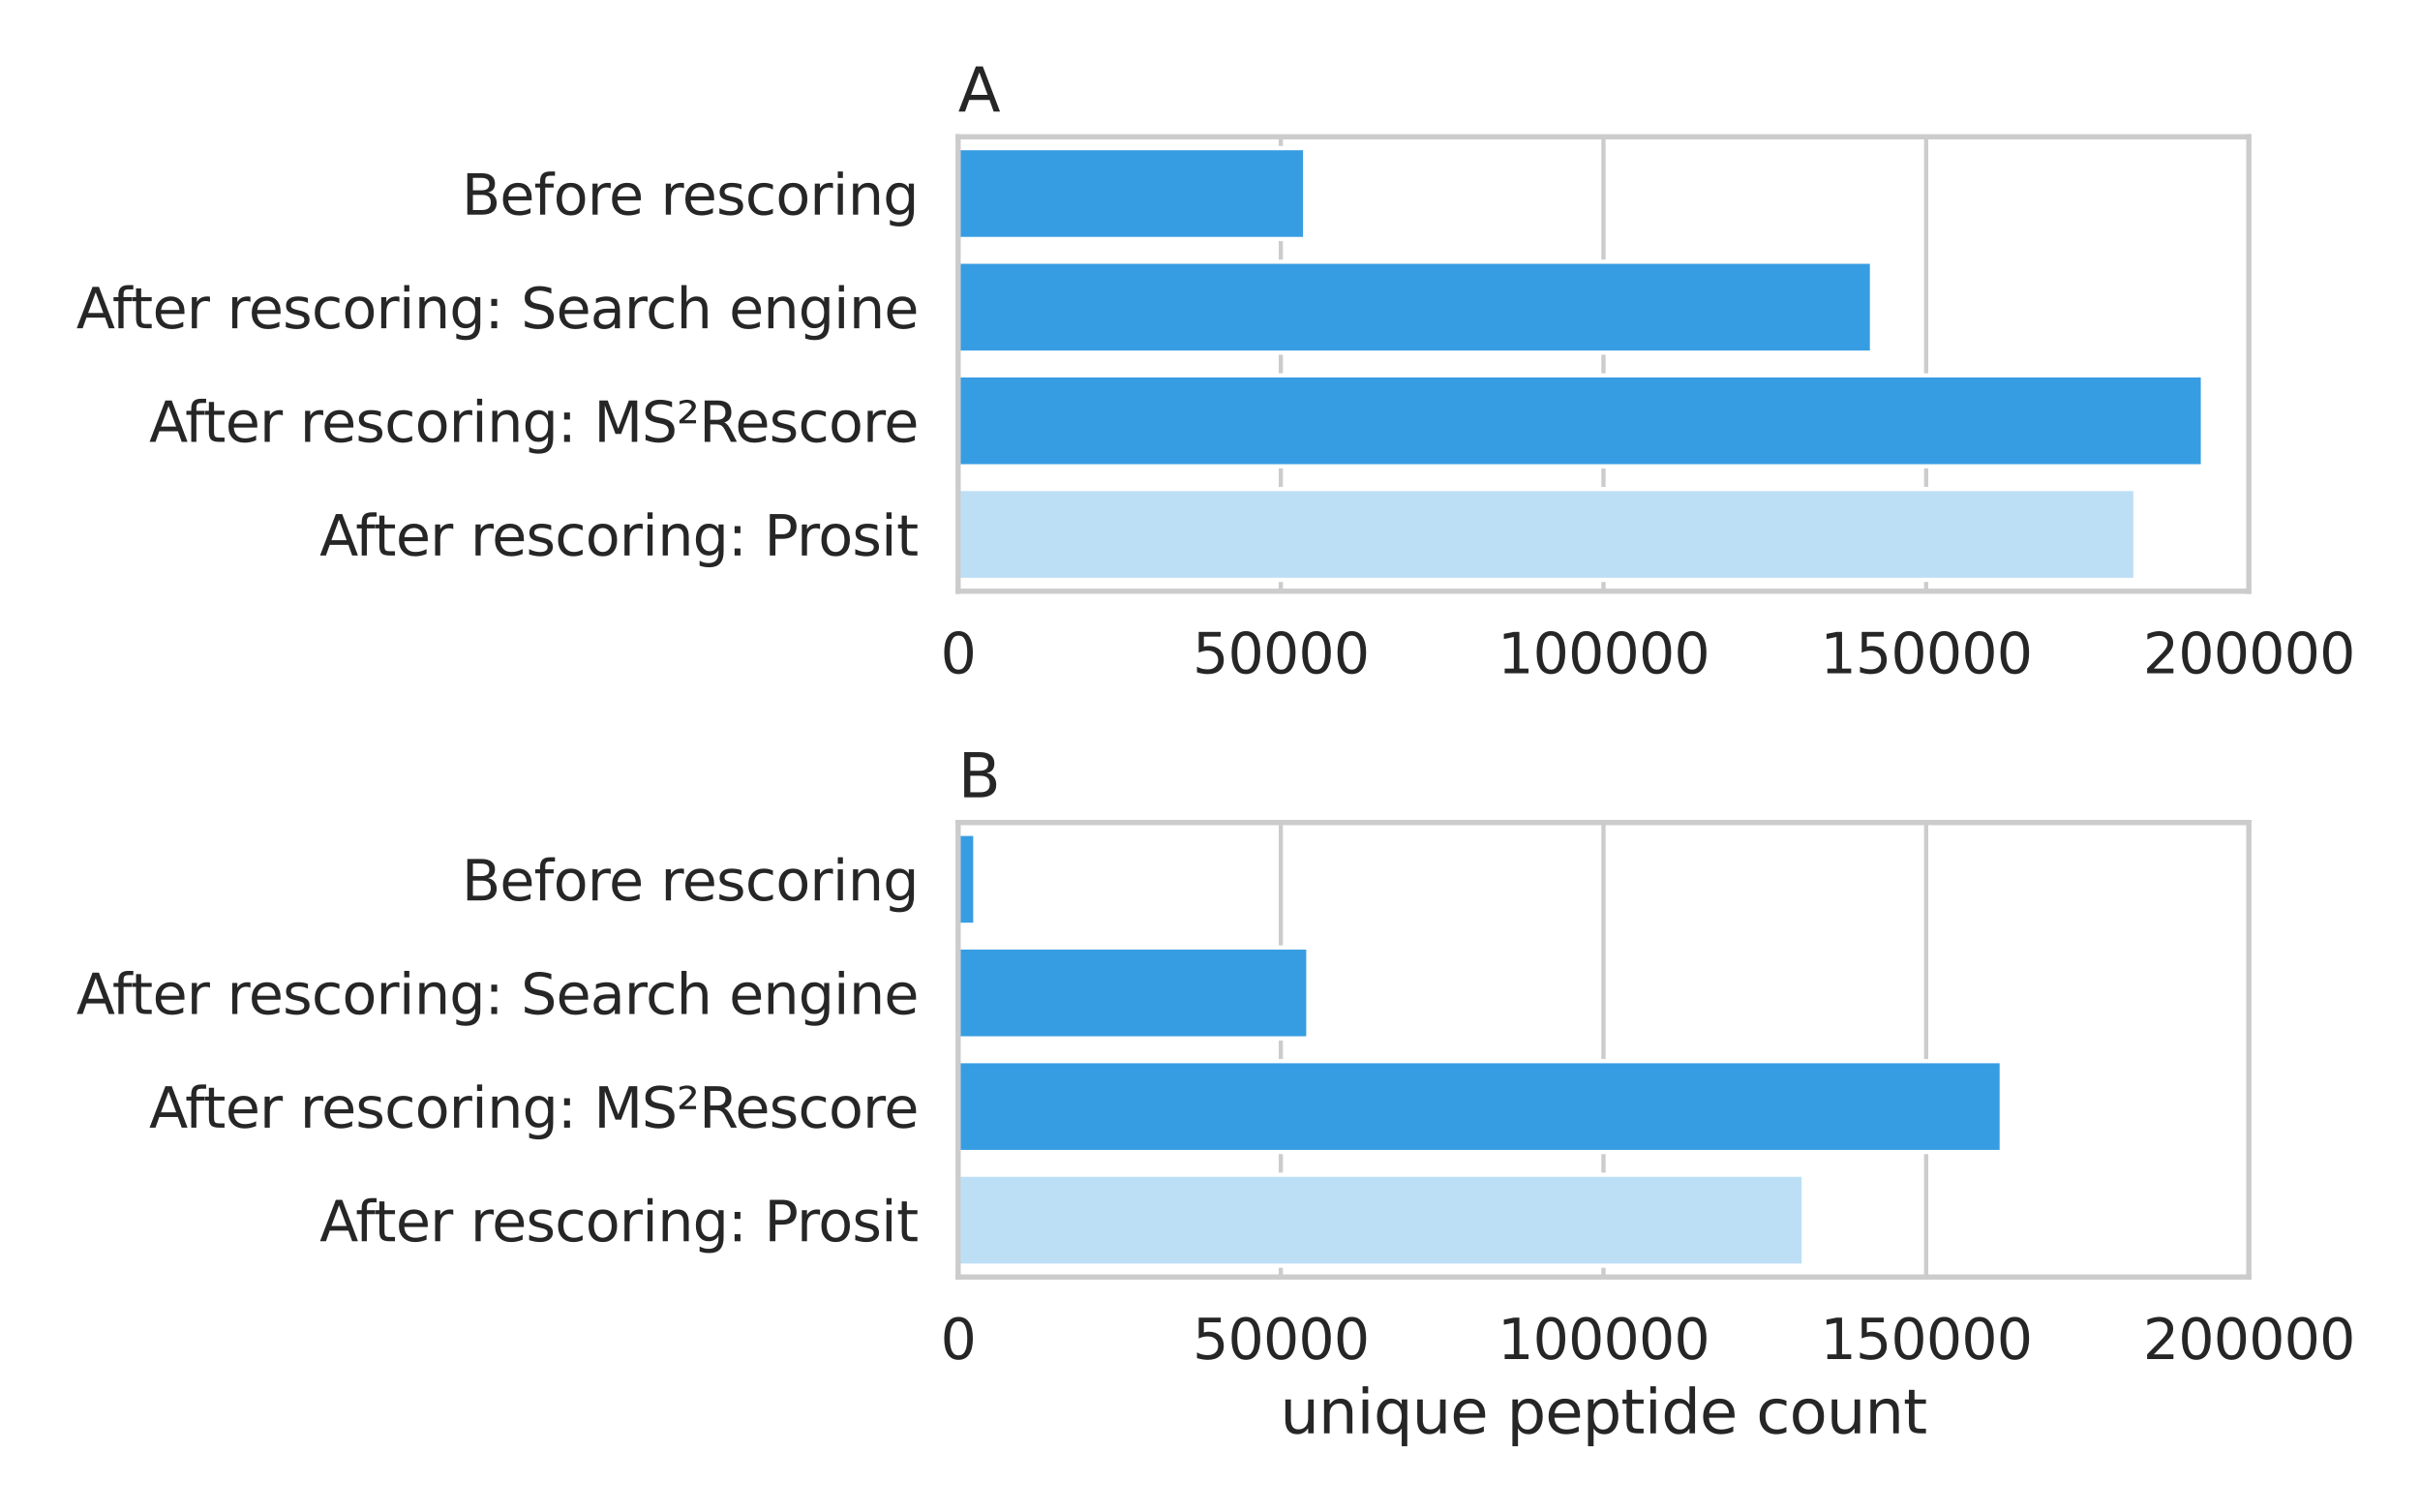 <?xml version="1.0" encoding="utf-8" standalone="no"?>
<!DOCTYPE svg PUBLIC "-//W3C//DTD SVG 1.1//EN"
  "http://www.w3.org/Graphics/SVG/1.1/DTD/svg11.dtd">
<svg height="360pt" version="1.1" viewBox="0 0 576 360" width="576pt" xmlns="http://www.w3.org/2000/svg" xmlns:xlink="http://www.w3.org/1999/xlink">
 <defs>
  <style type="text/css">*{stroke-linecap:butt;stroke-linejoin:round;}</style>
 </defs>
 <g id="figure_1">
  <g id="patch_1">
   <path d="M 0 360 
L 576 360 
L 576 0 
L 0 0 
z
" style="fill:#ffffff;"/>
  </g>
  <g id="axes_1">
   <g id="patch_2">
    <path d="M 228.052 140.724 
L 535.26 140.724 
L 535.26 32.552 
L 228.052 32.552 
z
" style="fill:#ffffff;"/>
   </g>
   <g id="matplotlib.axis_1">
    <g id="xtick_1">
     <g id="line2d_1">
      <path clip-path="url(#pf152db2049)" d="M 228.052 140.724 
L 228.052 32.552 
" style="fill:none;stroke:#cccccc;stroke-linecap:round;"/>
     </g>
     <g id="text_1">
      <!-- 0 -->
      <g style="fill:#262626;" transform="translate(223.853 160.254)scale(0.132 -0.132)">
       <defs>
        <path d="M 2034 4250 
Q 1547 4250 1301 3770 
Q 1056 3291 1056 2328 
Q 1056 1369 1301 889 
Q 1547 409 2034 409 
Q 2525 409 2770 889 
Q 3016 1369 3016 2328 
Q 3016 3291 2770 3770 
Q 2525 4250 2034 4250 
z
M 2034 4750 
Q 2819 4750 3233 4129 
Q 3647 3509 3647 2328 
Q 3647 1150 3233 529 
Q 2819 -91 2034 -91 
Q 1250 -91 836 529 
Q 422 1150 422 2328 
Q 422 3509 836 4129 
Q 1250 4750 2034 4750 
z
" id="DejaVuSans-30" transform="scale(0.016)"/>
       </defs>
       <use xlink:href="#DejaVuSans-30"/>
      </g>
     </g>
    </g>
    <g id="xtick_2">
     <g id="line2d_2">
      <path clip-path="url(#pf152db2049)" d="M 304.854 140.724 
L 304.854 32.552 
" style="fill:none;stroke:#cccccc;stroke-linecap:round;"/>
     </g>
     <g id="text_2">
      <!-- 50000 -->
      <g style="fill:#262626;" transform="translate(283.858 160.254)scale(0.132 -0.132)">
       <defs>
        <path d="M 691 4666 
L 3169 4666 
L 3169 4134 
L 1269 4134 
L 1269 2991 
Q 1406 3038 1543 3061 
Q 1681 3084 1819 3084 
Q 2600 3084 3056 2656 
Q 3513 2228 3513 1497 
Q 3513 744 3044 326 
Q 2575 -91 1722 -91 
Q 1428 -91 1123 -41 
Q 819 9 494 109 
L 494 744 
Q 775 591 1075 516 
Q 1375 441 1709 441 
Q 2250 441 2565 725 
Q 2881 1009 2881 1497 
Q 2881 1984 2565 2268 
Q 2250 2553 1709 2553 
Q 1456 2553 1204 2497 
Q 953 2441 691 2322 
L 691 4666 
z
" id="DejaVuSans-35" transform="scale(0.016)"/>
       </defs>
       <use xlink:href="#DejaVuSans-35"/>
       <use x="63.623" xlink:href="#DejaVuSans-30"/>
       <use x="127.246" xlink:href="#DejaVuSans-30"/>
       <use x="190.869" xlink:href="#DejaVuSans-30"/>
       <use x="254.492" xlink:href="#DejaVuSans-30"/>
      </g>
     </g>
    </g>
    <g id="xtick_3">
     <g id="line2d_3">
      <path clip-path="url(#pf152db2049)" d="M 381.656 140.724 
L 381.656 32.552 
" style="fill:none;stroke:#cccccc;stroke-linecap:round;"/>
     </g>
     <g id="text_3">
      <!-- 100000 -->
      <g style="fill:#262626;" transform="translate(356.461 160.254)scale(0.132 -0.132)">
       <defs>
        <path d="M 794 531 
L 1825 531 
L 1825 4091 
L 703 3866 
L 703 4441 
L 1819 4666 
L 2450 4666 
L 2450 531 
L 3481 531 
L 3481 0 
L 794 0 
L 794 531 
z
" id="DejaVuSans-31" transform="scale(0.016)"/>
       </defs>
       <use xlink:href="#DejaVuSans-31"/>
       <use x="63.623" xlink:href="#DejaVuSans-30"/>
       <use x="127.246" xlink:href="#DejaVuSans-30"/>
       <use x="190.869" xlink:href="#DejaVuSans-30"/>
       <use x="254.492" xlink:href="#DejaVuSans-30"/>
       <use x="318.115" xlink:href="#DejaVuSans-30"/>
      </g>
     </g>
    </g>
    <g id="xtick_4">
     <g id="line2d_4">
      <path clip-path="url(#pf152db2049)" d="M 458.458 140.724 
L 458.458 32.552 
" style="fill:none;stroke:#cccccc;stroke-linecap:round;"/>
     </g>
     <g id="text_4">
      <!-- 150000 -->
      <g style="fill:#262626;" transform="translate(433.263 160.254)scale(0.132 -0.132)">
       <use xlink:href="#DejaVuSans-31"/>
       <use x="63.623" xlink:href="#DejaVuSans-35"/>
       <use x="127.246" xlink:href="#DejaVuSans-30"/>
       <use x="190.869" xlink:href="#DejaVuSans-30"/>
       <use x="254.492" xlink:href="#DejaVuSans-30"/>
       <use x="318.115" xlink:href="#DejaVuSans-30"/>
      </g>
     </g>
    </g>
    <g id="xtick_5">
     <g id="line2d_5">
      <path clip-path="url(#pf152db2049)" d="M 535.26 140.724 
L 535.26 32.552 
" style="fill:none;stroke:#cccccc;stroke-linecap:round;"/>
     </g>
     <g id="text_5">
      <!-- 200000 -->
      <g style="fill:#262626;" transform="translate(510.065 160.254)scale(0.132 -0.132)">
       <defs>
        <path d="M 1228 531 
L 3431 531 
L 3431 0 
L 469 0 
L 469 531 
Q 828 903 1448 1529 
Q 2069 2156 2228 2338 
Q 2531 2678 2651 2914 
Q 2772 3150 2772 3378 
Q 2772 3750 2511 3984 
Q 2250 4219 1831 4219 
Q 1534 4219 1204 4116 
Q 875 4013 500 3803 
L 500 4441 
Q 881 4594 1212 4672 
Q 1544 4750 1819 4750 
Q 2544 4750 2975 4387 
Q 3406 4025 3406 3419 
Q 3406 3131 3298 2873 
Q 3191 2616 2906 2266 
Q 2828 2175 2409 1742 
Q 1991 1309 1228 531 
z
" id="DejaVuSans-32" transform="scale(0.016)"/>
       </defs>
       <use xlink:href="#DejaVuSans-32"/>
       <use x="63.623" xlink:href="#DejaVuSans-30"/>
       <use x="127.246" xlink:href="#DejaVuSans-30"/>
       <use x="190.869" xlink:href="#DejaVuSans-30"/>
       <use x="254.492" xlink:href="#DejaVuSans-30"/>
       <use x="318.115" xlink:href="#DejaVuSans-30"/>
      </g>
     </g>
    </g>
   </g>
   <g id="matplotlib.axis_2">
    <g id="ytick_1">
     <g id="text_6">
      <!-- Before rescoring -->
      <g style="fill:#262626;" transform="translate(109.902 51.088)scale(0.132 -0.132)">
       <defs>
        <path d="M 1259 2228 
L 1259 519 
L 2272 519 
Q 2781 519 3026 730 
Q 3272 941 3272 1375 
Q 3272 1813 3026 2020 
Q 2781 2228 2272 2228 
L 1259 2228 
z
M 1259 4147 
L 1259 2741 
L 2194 2741 
Q 2656 2741 2882 2914 
Q 3109 3088 3109 3444 
Q 3109 3797 2882 3972 
Q 2656 4147 2194 4147 
L 1259 4147 
z
M 628 4666 
L 2241 4666 
Q 2963 4666 3353 4366 
Q 3744 4066 3744 3513 
Q 3744 3084 3544 2831 
Q 3344 2578 2956 2516 
Q 3422 2416 3680 2098 
Q 3938 1781 3938 1306 
Q 3938 681 3513 340 
Q 3088 0 2303 0 
L 628 0 
L 628 4666 
z
" id="DejaVuSans-42" transform="scale(0.016)"/>
        <path d="M 3597 1894 
L 3597 1613 
L 953 1613 
Q 991 1019 1311 708 
Q 1631 397 2203 397 
Q 2534 397 2845 478 
Q 3156 559 3463 722 
L 3463 178 
Q 3153 47 2828 -22 
Q 2503 -91 2169 -91 
Q 1331 -91 842 396 
Q 353 884 353 1716 
Q 353 2575 817 3079 
Q 1281 3584 2069 3584 
Q 2775 3584 3186 3129 
Q 3597 2675 3597 1894 
z
M 3022 2063 
Q 3016 2534 2758 2815 
Q 2500 3097 2075 3097 
Q 1594 3097 1305 2825 
Q 1016 2553 972 2059 
L 3022 2063 
z
" id="DejaVuSans-65" transform="scale(0.016)"/>
        <path d="M 2375 4863 
L 2375 4384 
L 1825 4384 
Q 1516 4384 1395 4259 
Q 1275 4134 1275 3809 
L 1275 3500 
L 2222 3500 
L 2222 3053 
L 1275 3053 
L 1275 0 
L 697 0 
L 697 3053 
L 147 3053 
L 147 3500 
L 697 3500 
L 697 3744 
Q 697 4328 969 4595 
Q 1241 4863 1831 4863 
L 2375 4863 
z
" id="DejaVuSans-66" transform="scale(0.016)"/>
        <path d="M 1959 3097 
Q 1497 3097 1228 2736 
Q 959 2375 959 1747 
Q 959 1119 1226 758 
Q 1494 397 1959 397 
Q 2419 397 2687 759 
Q 2956 1122 2956 1747 
Q 2956 2369 2687 2733 
Q 2419 3097 1959 3097 
z
M 1959 3584 
Q 2709 3584 3137 3096 
Q 3566 2609 3566 1747 
Q 3566 888 3137 398 
Q 2709 -91 1959 -91 
Q 1206 -91 779 398 
Q 353 888 353 1747 
Q 353 2609 779 3096 
Q 1206 3584 1959 3584 
z
" id="DejaVuSans-6f" transform="scale(0.016)"/>
        <path d="M 2631 2963 
Q 2534 3019 2420 3045 
Q 2306 3072 2169 3072 
Q 1681 3072 1420 2755 
Q 1159 2438 1159 1844 
L 1159 0 
L 581 0 
L 581 3500 
L 1159 3500 
L 1159 2956 
Q 1341 3275 1631 3429 
Q 1922 3584 2338 3584 
Q 2397 3584 2469 3576 
Q 2541 3569 2628 3553 
L 2631 2963 
z
" id="DejaVuSans-72" transform="scale(0.016)"/>
        <path id="DejaVuSans-20" transform="scale(0.016)"/>
        <path d="M 2834 3397 
L 2834 2853 
Q 2591 2978 2328 3040 
Q 2066 3103 1784 3103 
Q 1356 3103 1142 2972 
Q 928 2841 928 2578 
Q 928 2378 1081 2264 
Q 1234 2150 1697 2047 
L 1894 2003 
Q 2506 1872 2764 1633 
Q 3022 1394 3022 966 
Q 3022 478 2636 193 
Q 2250 -91 1575 -91 
Q 1294 -91 989 -36 
Q 684 19 347 128 
L 347 722 
Q 666 556 975 473 
Q 1284 391 1588 391 
Q 1994 391 2212 530 
Q 2431 669 2431 922 
Q 2431 1156 2273 1281 
Q 2116 1406 1581 1522 
L 1381 1569 
Q 847 1681 609 1914 
Q 372 2147 372 2553 
Q 372 3047 722 3315 
Q 1072 3584 1716 3584 
Q 2034 3584 2315 3537 
Q 2597 3491 2834 3397 
z
" id="DejaVuSans-73" transform="scale(0.016)"/>
        <path d="M 3122 3366 
L 3122 2828 
Q 2878 2963 2633 3030 
Q 2388 3097 2138 3097 
Q 1578 3097 1268 2742 
Q 959 2388 959 1747 
Q 959 1106 1268 751 
Q 1578 397 2138 397 
Q 2388 397 2633 464 
Q 2878 531 3122 666 
L 3122 134 
Q 2881 22 2623 -34 
Q 2366 -91 2075 -91 
Q 1284 -91 818 406 
Q 353 903 353 1747 
Q 353 2603 823 3093 
Q 1294 3584 2113 3584 
Q 2378 3584 2631 3529 
Q 2884 3475 3122 3366 
z
" id="DejaVuSans-63" transform="scale(0.016)"/>
        <path d="M 603 3500 
L 1178 3500 
L 1178 0 
L 603 0 
L 603 3500 
z
M 603 4863 
L 1178 4863 
L 1178 4134 
L 603 4134 
L 603 4863 
z
" id="DejaVuSans-69" transform="scale(0.016)"/>
        <path d="M 3513 2113 
L 3513 0 
L 2938 0 
L 2938 2094 
Q 2938 2591 2744 2837 
Q 2550 3084 2163 3084 
Q 1697 3084 1428 2787 
Q 1159 2491 1159 1978 
L 1159 0 
L 581 0 
L 581 3500 
L 1159 3500 
L 1159 2956 
Q 1366 3272 1645 3428 
Q 1925 3584 2291 3584 
Q 2894 3584 3203 3211 
Q 3513 2838 3513 2113 
z
" id="DejaVuSans-6e" transform="scale(0.016)"/>
        <path d="M 2906 1791 
Q 2906 2416 2648 2759 
Q 2391 3103 1925 3103 
Q 1463 3103 1205 2759 
Q 947 2416 947 1791 
Q 947 1169 1205 825 
Q 1463 481 1925 481 
Q 2391 481 2648 825 
Q 2906 1169 2906 1791 
z
M 3481 434 
Q 3481 -459 3084 -895 
Q 2688 -1331 1869 -1331 
Q 1566 -1331 1297 -1286 
Q 1028 -1241 775 -1147 
L 775 -588 
Q 1028 -725 1275 -790 
Q 1522 -856 1778 -856 
Q 2344 -856 2625 -561 
Q 2906 -266 2906 331 
L 2906 616 
Q 2728 306 2450 153 
Q 2172 0 1784 0 
Q 1141 0 747 490 
Q 353 981 353 1791 
Q 353 2603 747 3093 
Q 1141 3584 1784 3584 
Q 2172 3584 2450 3431 
Q 2728 3278 2906 2969 
L 2906 3500 
L 3481 3500 
L 3481 434 
z
" id="DejaVuSans-67" transform="scale(0.016)"/>
       </defs>
       <use xlink:href="#DejaVuSans-42"/>
       <use x="68.604" xlink:href="#DejaVuSans-65"/>
       <use x="130.127" xlink:href="#DejaVuSans-66"/>
       <use x="165.332" xlink:href="#DejaVuSans-6f"/>
       <use x="226.514" xlink:href="#DejaVuSans-72"/>
       <use x="265.377" xlink:href="#DejaVuSans-65"/>
       <use x="326.9" xlink:href="#DejaVuSans-20"/>
       <use x="358.688" xlink:href="#DejaVuSans-72"/>
       <use x="397.551" xlink:href="#DejaVuSans-65"/>
       <use x="459.074" xlink:href="#DejaVuSans-73"/>
       <use x="511.174" xlink:href="#DejaVuSans-63"/>
       <use x="566.154" xlink:href="#DejaVuSans-6f"/>
       <use x="627.336" xlink:href="#DejaVuSans-72"/>
       <use x="668.449" xlink:href="#DejaVuSans-69"/>
       <use x="696.232" xlink:href="#DejaVuSans-6e"/>
       <use x="759.611" xlink:href="#DejaVuSans-67"/>
      </g>
     </g>
    </g>
    <g id="ytick_2">
     <g id="text_7">
      <!-- After rescoring: Search engine -->
      <g style="fill:#262626;" transform="translate(18.162 78.131)scale(0.132 -0.132)">
       <defs>
        <path d="M 2188 4044 
L 1331 1722 
L 3047 1722 
L 2188 4044 
z
M 1831 4666 
L 2547 4666 
L 4325 0 
L 3669 0 
L 3244 1197 
L 1141 1197 
L 716 0 
L 50 0 
L 1831 4666 
z
" id="DejaVuSans-41" transform="scale(0.016)"/>
        <path d="M 1172 4494 
L 1172 3500 
L 2356 3500 
L 2356 3053 
L 1172 3053 
L 1172 1153 
Q 1172 725 1289 603 
Q 1406 481 1766 481 
L 2356 481 
L 2356 0 
L 1766 0 
Q 1100 0 847 248 
Q 594 497 594 1153 
L 594 3053 
L 172 3053 
L 172 3500 
L 594 3500 
L 594 4494 
L 1172 4494 
z
" id="DejaVuSans-74" transform="scale(0.016)"/>
        <path d="M 750 794 
L 1409 794 
L 1409 0 
L 750 0 
L 750 794 
z
M 750 3309 
L 1409 3309 
L 1409 2516 
L 750 2516 
L 750 3309 
z
" id="DejaVuSans-3a" transform="scale(0.016)"/>
        <path d="M 3425 4513 
L 3425 3897 
Q 3066 4069 2747 4153 
Q 2428 4238 2131 4238 
Q 1616 4238 1336 4038 
Q 1056 3838 1056 3469 
Q 1056 3159 1242 3001 
Q 1428 2844 1947 2747 
L 2328 2669 
Q 3034 2534 3370 2195 
Q 3706 1856 3706 1288 
Q 3706 609 3251 259 
Q 2797 -91 1919 -91 
Q 1588 -91 1214 -16 
Q 841 59 441 206 
L 441 856 
Q 825 641 1194 531 
Q 1563 422 1919 422 
Q 2459 422 2753 634 
Q 3047 847 3047 1241 
Q 3047 1584 2836 1778 
Q 2625 1972 2144 2069 
L 1759 2144 
Q 1053 2284 737 2584 
Q 422 2884 422 3419 
Q 422 4038 858 4394 
Q 1294 4750 2059 4750 
Q 2388 4750 2728 4690 
Q 3069 4631 3425 4513 
z
" id="DejaVuSans-53" transform="scale(0.016)"/>
        <path d="M 2194 1759 
Q 1497 1759 1228 1600 
Q 959 1441 959 1056 
Q 959 750 1161 570 
Q 1363 391 1709 391 
Q 2188 391 2477 730 
Q 2766 1069 2766 1631 
L 2766 1759 
L 2194 1759 
z
M 3341 1997 
L 3341 0 
L 2766 0 
L 2766 531 
Q 2569 213 2275 61 
Q 1981 -91 1556 -91 
Q 1019 -91 701 211 
Q 384 513 384 1019 
Q 384 1609 779 1909 
Q 1175 2209 1959 2209 
L 2766 2209 
L 2766 2266 
Q 2766 2663 2505 2880 
Q 2244 3097 1772 3097 
Q 1472 3097 1187 3025 
Q 903 2953 641 2809 
L 641 3341 
Q 956 3463 1253 3523 
Q 1550 3584 1831 3584 
Q 2591 3584 2966 3190 
Q 3341 2797 3341 1997 
z
" id="DejaVuSans-61" transform="scale(0.016)"/>
        <path d="M 3513 2113 
L 3513 0 
L 2938 0 
L 2938 2094 
Q 2938 2591 2744 2837 
Q 2550 3084 2163 3084 
Q 1697 3084 1428 2787 
Q 1159 2491 1159 1978 
L 1159 0 
L 581 0 
L 581 4863 
L 1159 4863 
L 1159 2956 
Q 1366 3272 1645 3428 
Q 1925 3584 2291 3584 
Q 2894 3584 3203 3211 
Q 3513 2838 3513 2113 
z
" id="DejaVuSans-68" transform="scale(0.016)"/>
       </defs>
       <use xlink:href="#DejaVuSans-41"/>
       <use x="64.783" xlink:href="#DejaVuSans-66"/>
       <use x="98.238" xlink:href="#DejaVuSans-74"/>
       <use x="137.447" xlink:href="#DejaVuSans-65"/>
       <use x="198.971" xlink:href="#DejaVuSans-72"/>
       <use x="240.084" xlink:href="#DejaVuSans-20"/>
       <use x="271.871" xlink:href="#DejaVuSans-72"/>
       <use x="310.734" xlink:href="#DejaVuSans-65"/>
       <use x="372.258" xlink:href="#DejaVuSans-73"/>
       <use x="424.357" xlink:href="#DejaVuSans-63"/>
       <use x="479.338" xlink:href="#DejaVuSans-6f"/>
       <use x="540.52" xlink:href="#DejaVuSans-72"/>
       <use x="581.633" xlink:href="#DejaVuSans-69"/>
       <use x="609.416" xlink:href="#DejaVuSans-6e"/>
       <use x="672.795" xlink:href="#DejaVuSans-67"/>
       <use x="736.271" xlink:href="#DejaVuSans-3a"/>
       <use x="769.963" xlink:href="#DejaVuSans-20"/>
       <use x="801.75" xlink:href="#DejaVuSans-53"/>
       <use x="865.227" xlink:href="#DejaVuSans-65"/>
       <use x="926.75" xlink:href="#DejaVuSans-61"/>
       <use x="988.029" xlink:href="#DejaVuSans-72"/>
       <use x="1026.893" xlink:href="#DejaVuSans-63"/>
       <use x="1081.873" xlink:href="#DejaVuSans-68"/>
       <use x="1145.252" xlink:href="#DejaVuSans-20"/>
       <use x="1177.039" xlink:href="#DejaVuSans-65"/>
       <use x="1238.562" xlink:href="#DejaVuSans-6e"/>
       <use x="1301.941" xlink:href="#DejaVuSans-67"/>
       <use x="1365.418" xlink:href="#DejaVuSans-69"/>
       <use x="1393.201" xlink:href="#DejaVuSans-6e"/>
       <use x="1456.58" xlink:href="#DejaVuSans-65"/>
      </g>
     </g>
    </g>
    <g id="ytick_3">
     <g id="text_8">
      <!-- After rescoring: MS²Rescore -->
      <g style="fill:#262626;" transform="translate(35.499 105.174)scale(0.132 -0.132)">
       <defs>
        <path d="M 628 4666 
L 1569 4666 
L 2759 1491 
L 3956 4666 
L 4897 4666 
L 4897 0 
L 4281 0 
L 4281 4097 
L 3078 897 
L 2444 897 
L 1241 4097 
L 1241 0 
L 628 0 
L 628 4666 
z
" id="DejaVuSans-4d" transform="scale(0.016)"/>
        <path d="M 838 2444 
L 2163 2444 
L 2163 2088 
L 294 2088 
L 294 2431 
Q 400 2528 597 2703 
Q 1672 3656 1672 3950 
Q 1672 4156 1509 4282 
Q 1347 4409 1081 4409 
Q 919 4409 728 4354 
Q 538 4300 313 4191 
L 313 4575 
Q 553 4663 761 4706 
Q 969 4750 1147 4750 
Q 1600 4750 1872 4544 
Q 2144 4338 2144 4000 
Q 2144 3566 1109 2678 
Q 934 2528 838 2444 
z
" id="DejaVuSans-b2" transform="scale(0.016)"/>
        <path d="M 2841 2188 
Q 3044 2119 3236 1894 
Q 3428 1669 3622 1275 
L 4263 0 
L 3584 0 
L 2988 1197 
Q 2756 1666 2539 1819 
Q 2322 1972 1947 1972 
L 1259 1972 
L 1259 0 
L 628 0 
L 628 4666 
L 2053 4666 
Q 2853 4666 3247 4331 
Q 3641 3997 3641 3322 
Q 3641 2881 3436 2590 
Q 3231 2300 2841 2188 
z
M 1259 4147 
L 1259 2491 
L 2053 2491 
Q 2509 2491 2742 2702 
Q 2975 2913 2975 3322 
Q 2975 3731 2742 3939 
Q 2509 4147 2053 4147 
L 1259 4147 
z
" id="DejaVuSans-52" transform="scale(0.016)"/>
       </defs>
       <use xlink:href="#DejaVuSans-41"/>
       <use x="64.783" xlink:href="#DejaVuSans-66"/>
       <use x="98.238" xlink:href="#DejaVuSans-74"/>
       <use x="137.447" xlink:href="#DejaVuSans-65"/>
       <use x="198.971" xlink:href="#DejaVuSans-72"/>
       <use x="240.084" xlink:href="#DejaVuSans-20"/>
       <use x="271.871" xlink:href="#DejaVuSans-72"/>
       <use x="310.734" xlink:href="#DejaVuSans-65"/>
       <use x="372.258" xlink:href="#DejaVuSans-73"/>
       <use x="424.357" xlink:href="#DejaVuSans-63"/>
       <use x="479.338" xlink:href="#DejaVuSans-6f"/>
       <use x="540.52" xlink:href="#DejaVuSans-72"/>
       <use x="581.633" xlink:href="#DejaVuSans-69"/>
       <use x="609.416" xlink:href="#DejaVuSans-6e"/>
       <use x="672.795" xlink:href="#DejaVuSans-67"/>
       <use x="736.271" xlink:href="#DejaVuSans-3a"/>
       <use x="769.963" xlink:href="#DejaVuSans-20"/>
       <use x="801.75" xlink:href="#DejaVuSans-4d"/>
       <use x="888.029" xlink:href="#DejaVuSans-53"/>
       <use x="951.506" xlink:href="#DejaVuSans-b2"/>
       <use x="991.594" xlink:href="#DejaVuSans-52"/>
       <use x="1056.576" xlink:href="#DejaVuSans-65"/>
       <use x="1118.1" xlink:href="#DejaVuSans-73"/>
       <use x="1170.199" xlink:href="#DejaVuSans-63"/>
       <use x="1225.18" xlink:href="#DejaVuSans-6f"/>
       <use x="1286.361" xlink:href="#DejaVuSans-72"/>
       <use x="1325.225" xlink:href="#DejaVuSans-65"/>
      </g>
     </g>
    </g>
    <g id="ytick_4">
     <g id="text_9">
      <!-- After rescoring: Prosit -->
      <g style="fill:#262626;" transform="translate(76.07 132.217)scale(0.132 -0.132)">
       <defs>
        <path d="M 1259 4147 
L 1259 2394 
L 2053 2394 
Q 2494 2394 2734 2622 
Q 2975 2850 2975 3272 
Q 2975 3691 2734 3919 
Q 2494 4147 2053 4147 
L 1259 4147 
z
M 628 4666 
L 2053 4666 
Q 2838 4666 3239 4311 
Q 3641 3956 3641 3272 
Q 3641 2581 3239 2228 
Q 2838 1875 2053 1875 
L 1259 1875 
L 1259 0 
L 628 0 
L 628 4666 
z
" id="DejaVuSans-50" transform="scale(0.016)"/>
       </defs>
       <use xlink:href="#DejaVuSans-41"/>
       <use x="64.783" xlink:href="#DejaVuSans-66"/>
       <use x="98.238" xlink:href="#DejaVuSans-74"/>
       <use x="137.447" xlink:href="#DejaVuSans-65"/>
       <use x="198.971" xlink:href="#DejaVuSans-72"/>
       <use x="240.084" xlink:href="#DejaVuSans-20"/>
       <use x="271.871" xlink:href="#DejaVuSans-72"/>
       <use x="310.734" xlink:href="#DejaVuSans-65"/>
       <use x="372.258" xlink:href="#DejaVuSans-73"/>
       <use x="424.357" xlink:href="#DejaVuSans-63"/>
       <use x="479.338" xlink:href="#DejaVuSans-6f"/>
       <use x="540.52" xlink:href="#DejaVuSans-72"/>
       <use x="581.633" xlink:href="#DejaVuSans-69"/>
       <use x="609.416" xlink:href="#DejaVuSans-6e"/>
       <use x="672.795" xlink:href="#DejaVuSans-67"/>
       <use x="736.271" xlink:href="#DejaVuSans-3a"/>
       <use x="769.963" xlink:href="#DejaVuSans-20"/>
       <use x="801.75" xlink:href="#DejaVuSans-50"/>
       <use x="860.303" xlink:href="#DejaVuSans-72"/>
       <use x="899.166" xlink:href="#DejaVuSans-6f"/>
       <use x="960.348" xlink:href="#DejaVuSans-73"/>
       <use x="1012.447" xlink:href="#DejaVuSans-69"/>
       <use x="1040.23" xlink:href="#DejaVuSans-74"/>
      </g>
     </g>
    </g>
   </g>
   <g id="patch_3">
    <path clip-path="url(#pf152db2049)" d="M 228.052 35.256 
L 310.643 35.256 
L 310.643 56.891 
L 228.052 56.891 
z
" style="fill:#379de2;stroke:#ffffff;stroke-linejoin:miter;"/>
   </g>
   <g id="patch_4">
    <path clip-path="url(#pf152db2049)" d="M 228.052 62.299 
L 445.562 62.299 
L 445.562 83.934 
L 228.052 83.934 
z
" style="fill:#379de2;stroke:#ffffff;stroke-linejoin:miter;"/>
   </g>
   <g id="patch_5">
    <path clip-path="url(#pf152db2049)" d="M 228.052 89.342 
L 524.327 89.342 
L 524.327 110.977 
L 228.052 110.977 
z
" style="fill:#379de2;stroke:#ffffff;stroke-linejoin:miter;"/>
   </g>
   <g id="patch_6">
    <path clip-path="url(#pf152db2049)" d="M 228.052 116.385 
L 508.272 116.385 
L 508.272 138.02 
L 228.052 138.02 
z
" style="fill:#bcdff6;stroke:#ffffff;stroke-linejoin:miter;"/>
   </g>
   <g id="line2d_6">
    <path clip-path="url(#pf152db2049)" style="fill:none;stroke:#424242;stroke-linecap:round;stroke-width:2.7;"/>
   </g>
   <g id="line2d_7">
    <path clip-path="url(#pf152db2049)" style="fill:none;stroke:#424242;stroke-linecap:round;stroke-width:2.7;"/>
   </g>
   <g id="line2d_8">
    <path clip-path="url(#pf152db2049)" style="fill:none;stroke:#424242;stroke-linecap:round;stroke-width:2.7;"/>
   </g>
   <g id="line2d_9">
    <path clip-path="url(#pf152db2049)" style="fill:none;stroke:#424242;stroke-linecap:round;stroke-width:2.7;"/>
   </g>
   <g id="patch_7">
    <path d="M 228.052 140.724 
L 228.052 32.552 
" style="fill:none;stroke:#cccccc;stroke-linecap:square;stroke-linejoin:miter;stroke-width:1.25;"/>
   </g>
   <g id="patch_8">
    <path d="M 535.26 140.724 
L 535.26 32.552 
" style="fill:none;stroke:#cccccc;stroke-linecap:square;stroke-linejoin:miter;stroke-width:1.25;"/>
   </g>
   <g id="patch_9">
    <path d="M 228.052 140.724 
L 535.26 140.724 
" style="fill:none;stroke:#cccccc;stroke-linecap:square;stroke-linejoin:miter;stroke-width:1.25;"/>
   </g>
   <g id="patch_10">
    <path d="M 228.052 32.552 
L 535.26 32.552 
" style="fill:none;stroke:#cccccc;stroke-linecap:square;stroke-linejoin:miter;stroke-width:1.25;"/>
   </g>
   <g id="text_10">
    <!-- A -->
    <g style="fill:#262626;" transform="translate(228.052 26.552)scale(0.144 -0.144)">
     <use xlink:href="#DejaVuSans-41"/>
    </g>
   </g>
  </g>
  <g id="axes_2">
   <g id="patch_11">
    <path d="M 228.052 303.948 
L 535.26 303.948 
L 535.26 195.776 
L 228.052 195.776 
z
" style="fill:#ffffff;"/>
   </g>
   <g id="matplotlib.axis_3">
    <g id="xtick_6">
     <g id="line2d_10">
      <path clip-path="url(#p000b77672e)" d="M 228.052 303.948 
L 228.052 195.776 
" style="fill:none;stroke:#cccccc;stroke-linecap:round;"/>
     </g>
     <g id="text_11">
      <!-- 0 -->
      <g style="fill:#262626;" transform="translate(223.853 323.478)scale(0.132 -0.132)">
       <use xlink:href="#DejaVuSans-30"/>
      </g>
     </g>
    </g>
    <g id="xtick_7">
     <g id="line2d_11">
      <path clip-path="url(#p000b77672e)" d="M 304.854 303.948 
L 304.854 195.776 
" style="fill:none;stroke:#cccccc;stroke-linecap:round;"/>
     </g>
     <g id="text_12">
      <!-- 50000 -->
      <g style="fill:#262626;" transform="translate(283.858 323.478)scale(0.132 -0.132)">
       <use xlink:href="#DejaVuSans-35"/>
       <use x="63.623" xlink:href="#DejaVuSans-30"/>
       <use x="127.246" xlink:href="#DejaVuSans-30"/>
       <use x="190.869" xlink:href="#DejaVuSans-30"/>
       <use x="254.492" xlink:href="#DejaVuSans-30"/>
      </g>
     </g>
    </g>
    <g id="xtick_8">
     <g id="line2d_12">
      <path clip-path="url(#p000b77672e)" d="M 381.656 303.948 
L 381.656 195.776 
" style="fill:none;stroke:#cccccc;stroke-linecap:round;"/>
     </g>
     <g id="text_13">
      <!-- 100000 -->
      <g style="fill:#262626;" transform="translate(356.461 323.478)scale(0.132 -0.132)">
       <use xlink:href="#DejaVuSans-31"/>
       <use x="63.623" xlink:href="#DejaVuSans-30"/>
       <use x="127.246" xlink:href="#DejaVuSans-30"/>
       <use x="190.869" xlink:href="#DejaVuSans-30"/>
       <use x="254.492" xlink:href="#DejaVuSans-30"/>
       <use x="318.115" xlink:href="#DejaVuSans-30"/>
      </g>
     </g>
    </g>
    <g id="xtick_9">
     <g id="line2d_13">
      <path clip-path="url(#p000b77672e)" d="M 458.458 303.948 
L 458.458 195.776 
" style="fill:none;stroke:#cccccc;stroke-linecap:round;"/>
     </g>
     <g id="text_14">
      <!-- 150000 -->
      <g style="fill:#262626;" transform="translate(433.263 323.478)scale(0.132 -0.132)">
       <use xlink:href="#DejaVuSans-31"/>
       <use x="63.623" xlink:href="#DejaVuSans-35"/>
       <use x="127.246" xlink:href="#DejaVuSans-30"/>
       <use x="190.869" xlink:href="#DejaVuSans-30"/>
       <use x="254.492" xlink:href="#DejaVuSans-30"/>
       <use x="318.115" xlink:href="#DejaVuSans-30"/>
      </g>
     </g>
    </g>
    <g id="xtick_10">
     <g id="line2d_14">
      <path clip-path="url(#p000b77672e)" d="M 535.26 303.948 
L 535.26 195.776 
" style="fill:none;stroke:#cccccc;stroke-linecap:round;"/>
     </g>
     <g id="text_15">
      <!-- 200000 -->
      <g style="fill:#262626;" transform="translate(510.065 323.478)scale(0.132 -0.132)">
       <use xlink:href="#DejaVuSans-32"/>
       <use x="63.623" xlink:href="#DejaVuSans-30"/>
       <use x="127.246" xlink:href="#DejaVuSans-30"/>
       <use x="190.869" xlink:href="#DejaVuSans-30"/>
       <use x="254.492" xlink:href="#DejaVuSans-30"/>
       <use x="318.115" xlink:href="#DejaVuSans-30"/>
      </g>
     </g>
    </g>
    <g id="text_16">
     <!-- unique peptide count -->
     <g style="fill:#262626;" transform="translate(304.68 341.165)scale(0.144 -0.144)">
      <defs>
       <path d="M 544 1381 
L 544 3500 
L 1119 3500 
L 1119 1403 
Q 1119 906 1312 657 
Q 1506 409 1894 409 
Q 2359 409 2629 706 
Q 2900 1003 2900 1516 
L 2900 3500 
L 3475 3500 
L 3475 0 
L 2900 0 
L 2900 538 
Q 2691 219 2414 64 
Q 2138 -91 1772 -91 
Q 1169 -91 856 284 
Q 544 659 544 1381 
z
M 1991 3584 
L 1991 3584 
z
" id="DejaVuSans-75" transform="scale(0.016)"/>
       <path d="M 947 1747 
Q 947 1113 1208 752 
Q 1469 391 1925 391 
Q 2381 391 2643 752 
Q 2906 1113 2906 1747 
Q 2906 2381 2643 2742 
Q 2381 3103 1925 3103 
Q 1469 3103 1208 2742 
Q 947 2381 947 1747 
z
M 2906 525 
Q 2725 213 2448 61 
Q 2172 -91 1784 -91 
Q 1150 -91 751 415 
Q 353 922 353 1747 
Q 353 2572 751 3078 
Q 1150 3584 1784 3584 
Q 2172 3584 2448 3432 
Q 2725 3281 2906 2969 
L 2906 3500 
L 3481 3500 
L 3481 -1331 
L 2906 -1331 
L 2906 525 
z
" id="DejaVuSans-71" transform="scale(0.016)"/>
       <path d="M 1159 525 
L 1159 -1331 
L 581 -1331 
L 581 3500 
L 1159 3500 
L 1159 2969 
Q 1341 3281 1617 3432 
Q 1894 3584 2278 3584 
Q 2916 3584 3314 3078 
Q 3713 2572 3713 1747 
Q 3713 922 3314 415 
Q 2916 -91 2278 -91 
Q 1894 -91 1617 61 
Q 1341 213 1159 525 
z
M 3116 1747 
Q 3116 2381 2855 2742 
Q 2594 3103 2138 3103 
Q 1681 3103 1420 2742 
Q 1159 2381 1159 1747 
Q 1159 1113 1420 752 
Q 1681 391 2138 391 
Q 2594 391 2855 752 
Q 3116 1113 3116 1747 
z
" id="DejaVuSans-70" transform="scale(0.016)"/>
       <path d="M 2906 2969 
L 2906 4863 
L 3481 4863 
L 3481 0 
L 2906 0 
L 2906 525 
Q 2725 213 2448 61 
Q 2172 -91 1784 -91 
Q 1150 -91 751 415 
Q 353 922 353 1747 
Q 353 2572 751 3078 
Q 1150 3584 1784 3584 
Q 2172 3584 2448 3432 
Q 2725 3281 2906 2969 
z
M 947 1747 
Q 947 1113 1208 752 
Q 1469 391 1925 391 
Q 2381 391 2643 752 
Q 2906 1113 2906 1747 
Q 2906 2381 2643 2742 
Q 2381 3103 1925 3103 
Q 1469 3103 1208 2742 
Q 947 2381 947 1747 
z
" id="DejaVuSans-64" transform="scale(0.016)"/>
      </defs>
      <use xlink:href="#DejaVuSans-75"/>
      <use x="63.379" xlink:href="#DejaVuSans-6e"/>
      <use x="126.758" xlink:href="#DejaVuSans-69"/>
      <use x="154.541" xlink:href="#DejaVuSans-71"/>
      <use x="218.018" xlink:href="#DejaVuSans-75"/>
      <use x="281.396" xlink:href="#DejaVuSans-65"/>
      <use x="342.92" xlink:href="#DejaVuSans-20"/>
      <use x="374.707" xlink:href="#DejaVuSans-70"/>
      <use x="438.184" xlink:href="#DejaVuSans-65"/>
      <use x="499.707" xlink:href="#DejaVuSans-70"/>
      <use x="563.184" xlink:href="#DejaVuSans-74"/>
      <use x="602.393" xlink:href="#DejaVuSans-69"/>
      <use x="630.176" xlink:href="#DejaVuSans-64"/>
      <use x="693.652" xlink:href="#DejaVuSans-65"/>
      <use x="755.176" xlink:href="#DejaVuSans-20"/>
      <use x="786.963" xlink:href="#DejaVuSans-63"/>
      <use x="841.943" xlink:href="#DejaVuSans-6f"/>
      <use x="903.125" xlink:href="#DejaVuSans-75"/>
      <use x="966.504" xlink:href="#DejaVuSans-6e"/>
      <use x="1029.883" xlink:href="#DejaVuSans-74"/>
     </g>
    </g>
   </g>
   <g id="matplotlib.axis_4">
    <g id="ytick_5">
     <g id="text_17">
      <!-- Before rescoring -->
      <g style="fill:#262626;" transform="translate(109.902 214.312)scale(0.132 -0.132)">
       <use xlink:href="#DejaVuSans-42"/>
       <use x="68.604" xlink:href="#DejaVuSans-65"/>
       <use x="130.127" xlink:href="#DejaVuSans-66"/>
       <use x="165.332" xlink:href="#DejaVuSans-6f"/>
       <use x="226.514" xlink:href="#DejaVuSans-72"/>
       <use x="265.377" xlink:href="#DejaVuSans-65"/>
       <use x="326.9" xlink:href="#DejaVuSans-20"/>
       <use x="358.688" xlink:href="#DejaVuSans-72"/>
       <use x="397.551" xlink:href="#DejaVuSans-65"/>
       <use x="459.074" xlink:href="#DejaVuSans-73"/>
       <use x="511.174" xlink:href="#DejaVuSans-63"/>
       <use x="566.154" xlink:href="#DejaVuSans-6f"/>
       <use x="627.336" xlink:href="#DejaVuSans-72"/>
       <use x="668.449" xlink:href="#DejaVuSans-69"/>
       <use x="696.232" xlink:href="#DejaVuSans-6e"/>
       <use x="759.611" xlink:href="#DejaVuSans-67"/>
      </g>
     </g>
    </g>
    <g id="ytick_6">
     <g id="text_18">
      <!-- After rescoring: Search engine -->
      <g style="fill:#262626;" transform="translate(18.162 241.355)scale(0.132 -0.132)">
       <use xlink:href="#DejaVuSans-41"/>
       <use x="64.783" xlink:href="#DejaVuSans-66"/>
       <use x="98.238" xlink:href="#DejaVuSans-74"/>
       <use x="137.447" xlink:href="#DejaVuSans-65"/>
       <use x="198.971" xlink:href="#DejaVuSans-72"/>
       <use x="240.084" xlink:href="#DejaVuSans-20"/>
       <use x="271.871" xlink:href="#DejaVuSans-72"/>
       <use x="310.734" xlink:href="#DejaVuSans-65"/>
       <use x="372.258" xlink:href="#DejaVuSans-73"/>
       <use x="424.357" xlink:href="#DejaVuSans-63"/>
       <use x="479.338" xlink:href="#DejaVuSans-6f"/>
       <use x="540.52" xlink:href="#DejaVuSans-72"/>
       <use x="581.633" xlink:href="#DejaVuSans-69"/>
       <use x="609.416" xlink:href="#DejaVuSans-6e"/>
       <use x="672.795" xlink:href="#DejaVuSans-67"/>
       <use x="736.271" xlink:href="#DejaVuSans-3a"/>
       <use x="769.963" xlink:href="#DejaVuSans-20"/>
       <use x="801.75" xlink:href="#DejaVuSans-53"/>
       <use x="865.227" xlink:href="#DejaVuSans-65"/>
       <use x="926.75" xlink:href="#DejaVuSans-61"/>
       <use x="988.029" xlink:href="#DejaVuSans-72"/>
       <use x="1026.893" xlink:href="#DejaVuSans-63"/>
       <use x="1081.873" xlink:href="#DejaVuSans-68"/>
       <use x="1145.252" xlink:href="#DejaVuSans-20"/>
       <use x="1177.039" xlink:href="#DejaVuSans-65"/>
       <use x="1238.562" xlink:href="#DejaVuSans-6e"/>
       <use x="1301.941" xlink:href="#DejaVuSans-67"/>
       <use x="1365.418" xlink:href="#DejaVuSans-69"/>
       <use x="1393.201" xlink:href="#DejaVuSans-6e"/>
       <use x="1456.58" xlink:href="#DejaVuSans-65"/>
      </g>
     </g>
    </g>
    <g id="ytick_7">
     <g id="text_19">
      <!-- After rescoring: MS²Rescore -->
      <g style="fill:#262626;" transform="translate(35.499 268.398)scale(0.132 -0.132)">
       <use xlink:href="#DejaVuSans-41"/>
       <use x="64.783" xlink:href="#DejaVuSans-66"/>
       <use x="98.238" xlink:href="#DejaVuSans-74"/>
       <use x="137.447" xlink:href="#DejaVuSans-65"/>
       <use x="198.971" xlink:href="#DejaVuSans-72"/>
       <use x="240.084" xlink:href="#DejaVuSans-20"/>
       <use x="271.871" xlink:href="#DejaVuSans-72"/>
       <use x="310.734" xlink:href="#DejaVuSans-65"/>
       <use x="372.258" xlink:href="#DejaVuSans-73"/>
       <use x="424.357" xlink:href="#DejaVuSans-63"/>
       <use x="479.338" xlink:href="#DejaVuSans-6f"/>
       <use x="540.52" xlink:href="#DejaVuSans-72"/>
       <use x="581.633" xlink:href="#DejaVuSans-69"/>
       <use x="609.416" xlink:href="#DejaVuSans-6e"/>
       <use x="672.795" xlink:href="#DejaVuSans-67"/>
       <use x="736.271" xlink:href="#DejaVuSans-3a"/>
       <use x="769.963" xlink:href="#DejaVuSans-20"/>
       <use x="801.75" xlink:href="#DejaVuSans-4d"/>
       <use x="888.029" xlink:href="#DejaVuSans-53"/>
       <use x="951.506" xlink:href="#DejaVuSans-b2"/>
       <use x="991.594" xlink:href="#DejaVuSans-52"/>
       <use x="1056.576" xlink:href="#DejaVuSans-65"/>
       <use x="1118.1" xlink:href="#DejaVuSans-73"/>
       <use x="1170.199" xlink:href="#DejaVuSans-63"/>
       <use x="1225.18" xlink:href="#DejaVuSans-6f"/>
       <use x="1286.361" xlink:href="#DejaVuSans-72"/>
       <use x="1325.225" xlink:href="#DejaVuSans-65"/>
      </g>
     </g>
    </g>
    <g id="ytick_8">
     <g id="text_20">
      <!-- After rescoring: Prosit -->
      <g style="fill:#262626;" transform="translate(76.07 295.441)scale(0.132 -0.132)">
       <use xlink:href="#DejaVuSans-41"/>
       <use x="64.783" xlink:href="#DejaVuSans-66"/>
       <use x="98.238" xlink:href="#DejaVuSans-74"/>
       <use x="137.447" xlink:href="#DejaVuSans-65"/>
       <use x="198.971" xlink:href="#DejaVuSans-72"/>
       <use x="240.084" xlink:href="#DejaVuSans-20"/>
       <use x="271.871" xlink:href="#DejaVuSans-72"/>
       <use x="310.734" xlink:href="#DejaVuSans-65"/>
       <use x="372.258" xlink:href="#DejaVuSans-73"/>
       <use x="424.357" xlink:href="#DejaVuSans-63"/>
       <use x="479.338" xlink:href="#DejaVuSans-6f"/>
       <use x="540.52" xlink:href="#DejaVuSans-72"/>
       <use x="581.633" xlink:href="#DejaVuSans-69"/>
       <use x="609.416" xlink:href="#DejaVuSans-6e"/>
       <use x="672.795" xlink:href="#DejaVuSans-67"/>
       <use x="736.271" xlink:href="#DejaVuSans-3a"/>
       <use x="769.963" xlink:href="#DejaVuSans-20"/>
       <use x="801.75" xlink:href="#DejaVuSans-50"/>
       <use x="860.303" xlink:href="#DejaVuSans-72"/>
       <use x="899.166" xlink:href="#DejaVuSans-6f"/>
       <use x="960.348" xlink:href="#DejaVuSans-73"/>
       <use x="1012.447" xlink:href="#DejaVuSans-69"/>
       <use x="1040.23" xlink:href="#DejaVuSans-74"/>
      </g>
     </g>
    </g>
   </g>
   <g id="patch_12">
    <path clip-path="url(#p000b77672e)" d="M 228.052 198.48 
L 232.139 198.48 
L 232.139 220.115 
L 228.052 220.115 
z
" style="fill:#379de2;stroke:#ffffff;stroke-linejoin:miter;"/>
   </g>
   <g id="patch_13">
    <path clip-path="url(#p000b77672e)" d="M 228.052 225.523 
L 311.402 225.523 
L 311.402 247.158 
L 228.052 247.158 
z
" style="fill:#379de2;stroke:#ffffff;stroke-linejoin:miter;"/>
   </g>
   <g id="patch_14">
    <path clip-path="url(#p000b77672e)" d="M 228.052 252.566 
L 476.441 252.566 
L 476.441 274.201 
L 228.052 274.201 
z
" style="fill:#379de2;stroke:#ffffff;stroke-linejoin:miter;"/>
   </g>
   <g id="patch_15">
    <path clip-path="url(#p000b77672e)" d="M 228.052 279.609 
L 429.318 279.609 
L 429.318 301.244 
L 228.052 301.244 
z
" style="fill:#bcdff6;stroke:#ffffff;stroke-linejoin:miter;"/>
   </g>
   <g id="line2d_15">
    <path clip-path="url(#p000b77672e)" style="fill:none;stroke:#424242;stroke-linecap:round;stroke-width:2.7;"/>
   </g>
   <g id="line2d_16">
    <path clip-path="url(#p000b77672e)" style="fill:none;stroke:#424242;stroke-linecap:round;stroke-width:2.7;"/>
   </g>
   <g id="line2d_17">
    <path clip-path="url(#p000b77672e)" style="fill:none;stroke:#424242;stroke-linecap:round;stroke-width:2.7;"/>
   </g>
   <g id="line2d_18">
    <path clip-path="url(#p000b77672e)" style="fill:none;stroke:#424242;stroke-linecap:round;stroke-width:2.7;"/>
   </g>
   <g id="patch_16">
    <path d="M 228.052 303.948 
L 228.052 195.776 
" style="fill:none;stroke:#cccccc;stroke-linecap:square;stroke-linejoin:miter;stroke-width:1.25;"/>
   </g>
   <g id="patch_17">
    <path d="M 535.26 303.948 
L 535.26 195.776 
" style="fill:none;stroke:#cccccc;stroke-linecap:square;stroke-linejoin:miter;stroke-width:1.25;"/>
   </g>
   <g id="patch_18">
    <path d="M 228.052 303.948 
L 535.26 303.948 
" style="fill:none;stroke:#cccccc;stroke-linecap:square;stroke-linejoin:miter;stroke-width:1.25;"/>
   </g>
   <g id="patch_19">
    <path d="M 228.052 195.776 
L 535.26 195.776 
" style="fill:none;stroke:#cccccc;stroke-linecap:square;stroke-linejoin:miter;stroke-width:1.25;"/>
   </g>
   <g id="text_21">
    <!-- B -->
    <g style="fill:#262626;" transform="translate(228.052 189.776)scale(0.144 -0.144)">
     <use xlink:href="#DejaVuSans-42"/>
    </g>
   </g>
  </g>
 </g>
 <defs>
  <clipPath id="pf152db2049">
   <rect height="108.172" width="307.209" x="228.052" y="32.552"/>
  </clipPath>
  <clipPath id="p000b77672e">
   <rect height="108.172" width="307.209" x="228.052" y="195.776"/>
  </clipPath>
 </defs>
</svg>

